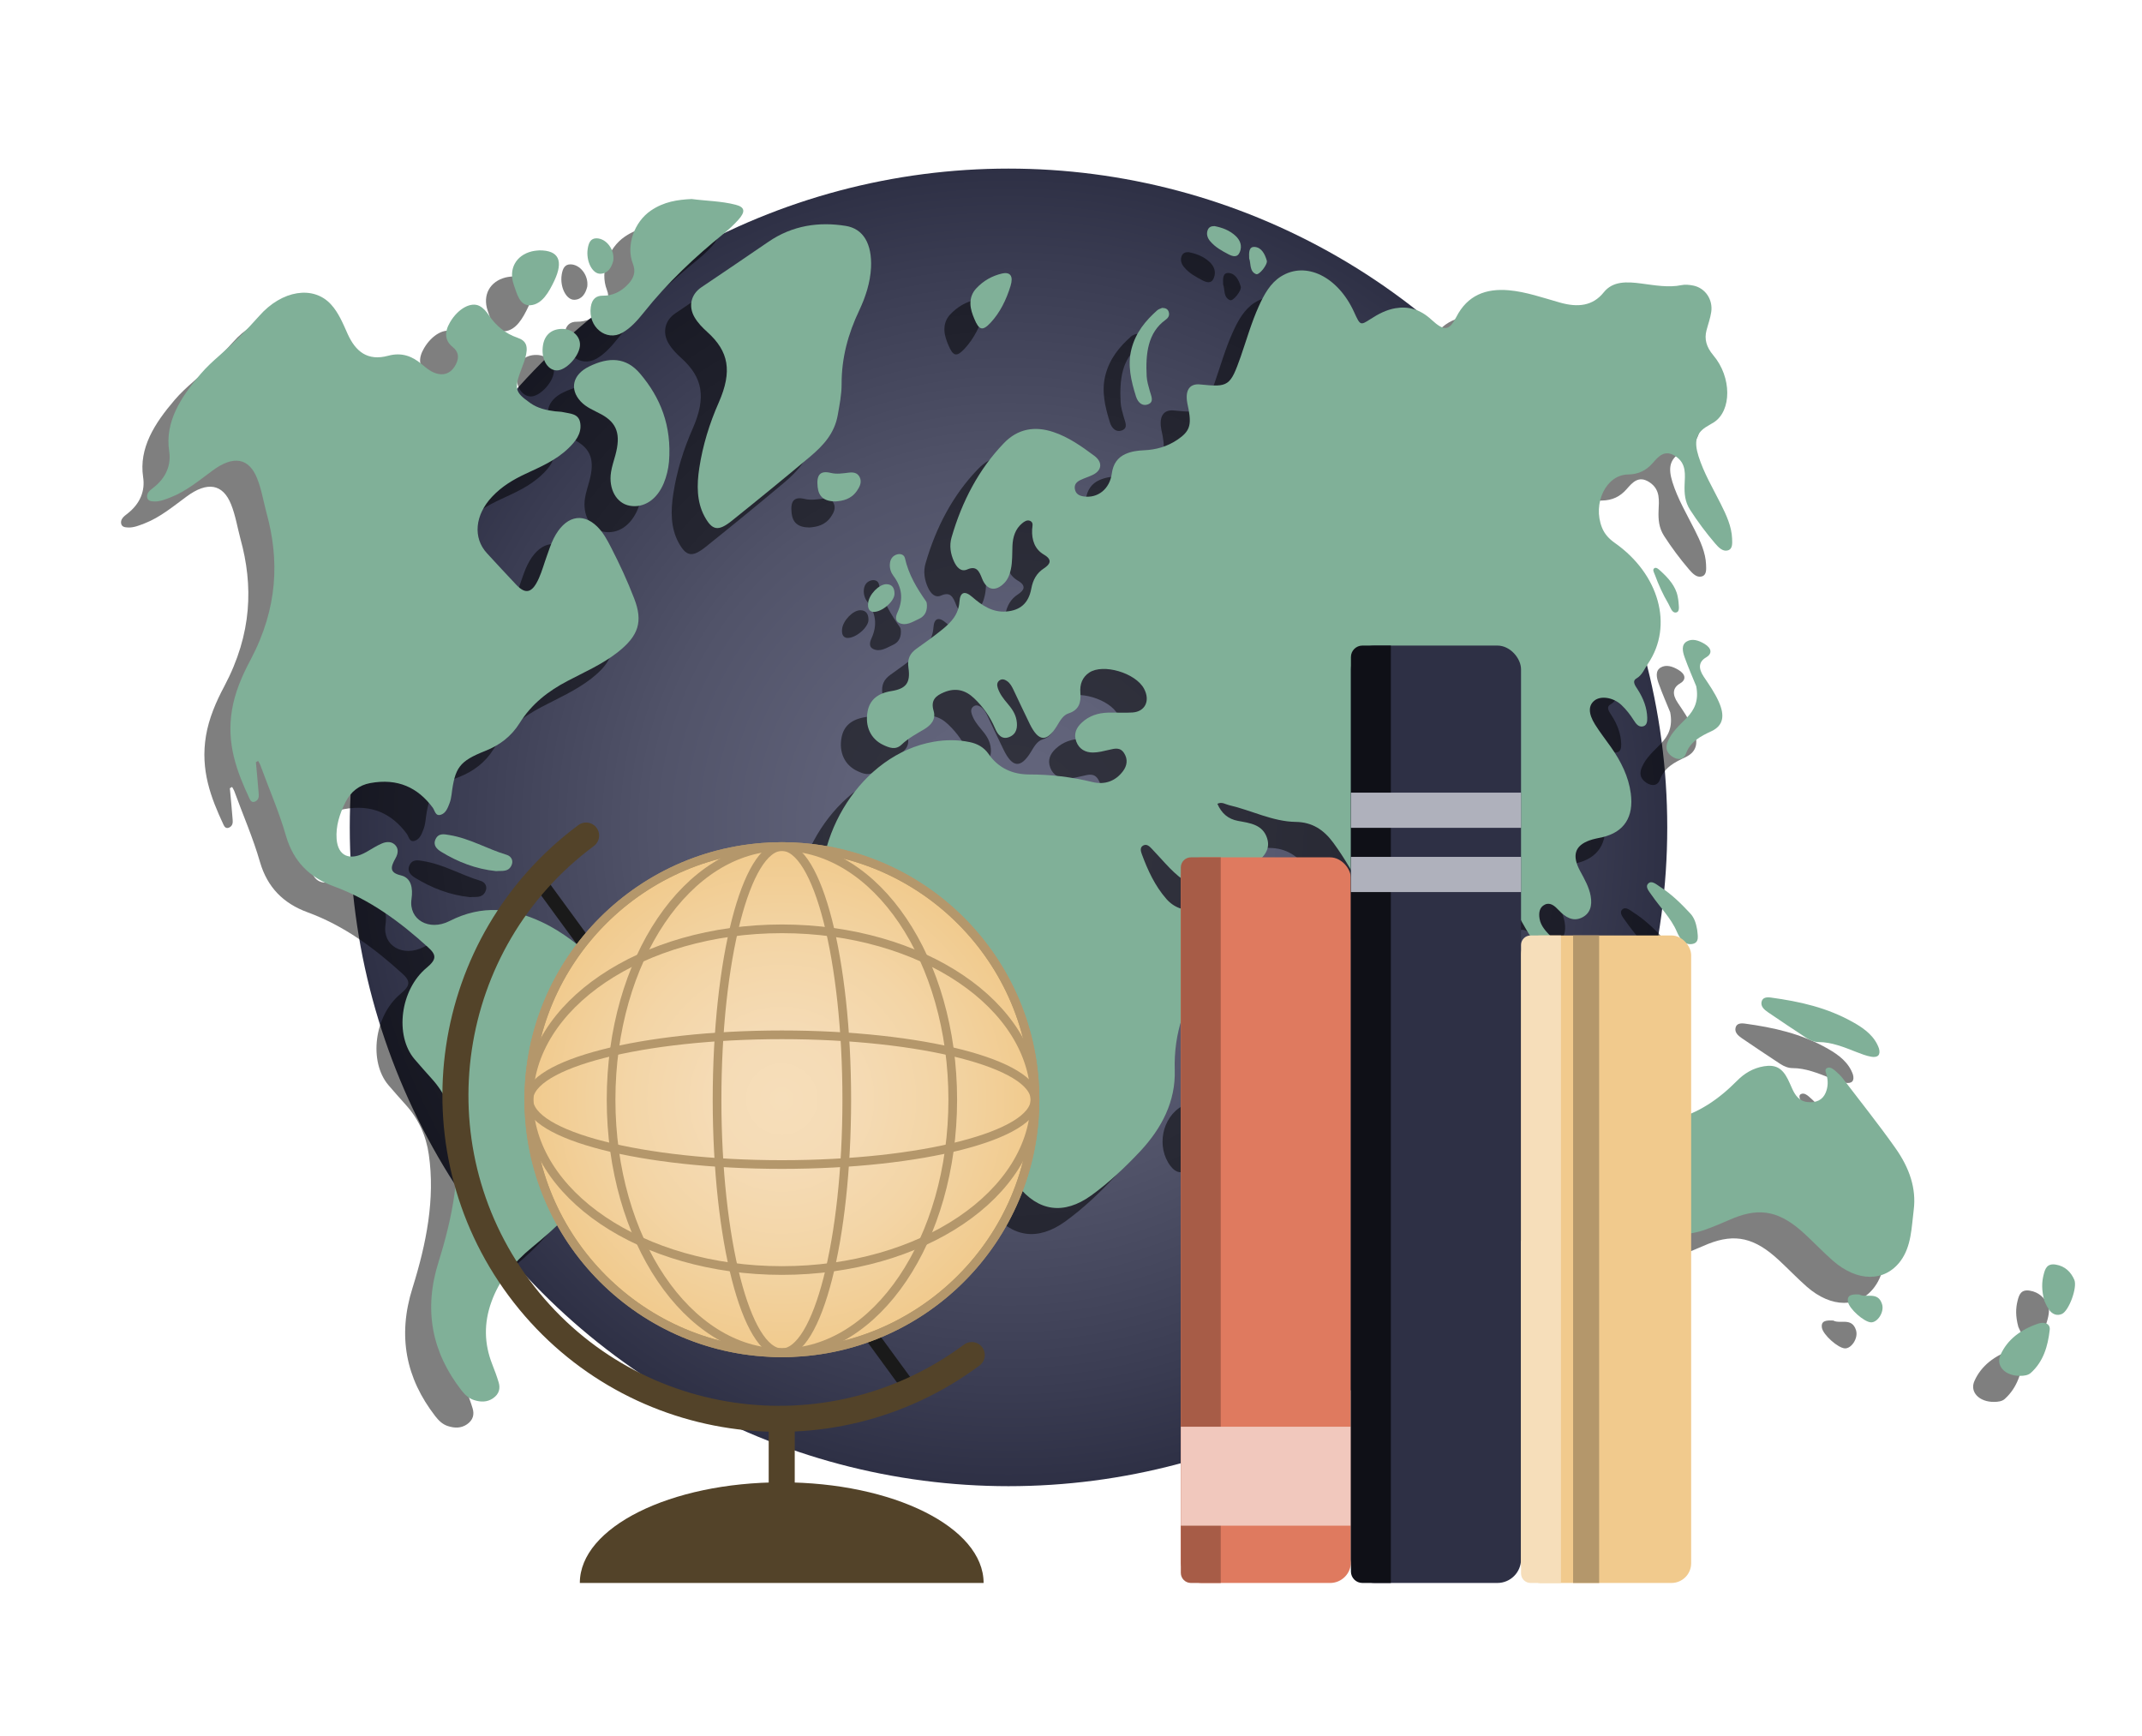 <?xml version="1.0" encoding="UTF-8"?>
<svg xmlns="http://www.w3.org/2000/svg" width="1234" height="1000" xmlns:xlink="http://www.w3.org/1999/xlink" viewBox="0 0 1234 1000">
  <defs>
    <style>
      .cls-1 {
        fill: #f6deba;
      }

      .cls-2 {
        fill: #f1ca8d;
      }

      .cls-3 {
        fill: #f1c8bd;
      }

      .cls-4 {
        fill: #80b098;
      }

      .cls-5 {
        fill: #b4976b;
      }

      .cls-6 {
        fill: #a75c47;
      }

      .cls-7 {
        fill: #df7a5f;
      }

      .cls-8 {
        fill: #afb1bc;
      }

      .cls-9 {
        fill: #0f1017;
      }

      .cls-10 {
        fill: #2e3045;
      }

      .cls-11 {
        fill: #534329;
      }

      .cls-12 {
        stroke: #b4976b;
        stroke-width: 5px;
      }

      .cls-12, .cls-13, .cls-14 {
        fill: none;
        stroke-miterlimit: 10;
      }

      .cls-13 {
        stroke: #534329;
        stroke-width: 15px;
      }

      .cls-13, .cls-14 {
        stroke-linecap: round;
      }

      .cls-15 {
        filter: url(#drop-shadow-2);
      }

      .cls-16 {
        filter: url(#drop-shadow-1);
      }

      .cls-14 {
        stroke: #1a1a1a;
        stroke-width: 8px;
      }

      .cls-17 {
        fill: url(#radial-gradient-2);
      }

      .cls-18 {
        fill: url(#radial-gradient);
      }

      .cls-19 {
        isolation: isolate;
      }

      .cls-20 {
        mix-blend-mode: multiply;
        opacity: .5;
      }
    </style>
    <radialGradient id="radial-gradient" cx="581" cy="476.623" fx="581" fy="476.623" r="379.5" gradientUnits="userSpaceOnUse">
      <stop offset="0" stop-color="#64667d"/>
      <stop offset=".25" stop-color="#5f6178"/>
      <stop offset=".542" stop-color="#515369"/>
      <stop offset=".855" stop-color="#3a3c52"/>
      <stop offset="1" stop-color="#2e3045"/>
    </radialGradient>
    <filter id="drop-shadow-1" filterUnits="userSpaceOnUse">
      <feOffset dx="-15" dy="15"/>
      <feGaussianBlur result="blur" stdDeviation="0"/>
      <feFlood flood-color="#000" flood-opacity=".5"/>
      <feComposite in2="blur" operator="in"/>
      <feComposite in="SourceGraphic"/>
    </filter>
    <filter id="drop-shadow-2" filterUnits="userSpaceOnUse">
      <feOffset dx="-15" dy="15"/>
      <feGaussianBlur result="blur-2" stdDeviation="0"/>
      <feFlood flood-color="#000" flood-opacity=".5"/>
      <feComposite in2="blur-2" operator="in"/>
      <feComposite in="SourceGraphic"/>
    </filter>
    <radialGradient id="radial-gradient-2" cx="465.37" cy="618.152" fx="465.37" fy="618.152" r="145.817" gradientUnits="userSpaceOnUse">
      <stop offset="0" stop-color="#f6deba"/>
      <stop offset=".283" stop-color="#f5dbb5"/>
      <stop offset=".614" stop-color="#f3d5a6"/>
      <stop offset=".969" stop-color="#f1cb8f"/>
      <stop offset="1" stop-color="#f1ca8d"/>
    </radialGradient>
  </defs>
  <g class="cls-19">
    <g id="Layer_1" data-name="Layer 1">
      <g>
        <circle class="cls-18" cx="581" cy="476.623" r="379.5"/>
        <g>
          <g class="cls-20">
            <path d="M960.441,179.496c-2.282-.454-4.668-.682-6.722-.251-7.409,1.552-15.348,.098-23.255-.939-8.138-1.069-16.308-1.526-21.576,5.125-6.335,7.91-14.992,8.741-25.121,5.888-9.894-2.794-19.788-6.273-29.597-7.117-13.052-1.124-23.742,2.757-30.218,15.442-4.119,7.94-6.889,8.316-14.268,1.546-6.641-6.133-13.467-7.857-20.706-6.647-5.286,.882-9.902,3.32-14.367,6.208-5.947,3.829-5.963,3.799-9.48-3.885-9.249-20.458-27.785-29.657-42.183-20.609-6.011,3.747-9.696,10.277-12.828,17.293-4.172,9.239-7.016,19.303-10.408,29.064-5.951,16.802-6.989,17.542-23.308,15.847-5.516-.574-8.292,2.641-7.654,9.01,.185,1.844,.681,3.671,1.019,5.509,1.689,9.154,.452,12.603-6.353,17.253-5.869,3.99-12.416,5.861-19.396,6.147-3.648,.149-7.204,.638-10.58,2.128-4.545,2.003-7.179,5.71-7.926,11.279-1.209,8.931-8.129,14.455-16.383,13.156-2.308-.364-4.431-1.373-4.915-4.284-.452-2.724,1.248-4.177,3.136-5.098,2.321-1.134,4.803-1.864,7.129-2.976,5.38-2.576,5.904-7.354,.911-11.057-7.382-5.502-14.869-10.732-23.379-13.604-10.749-3.641-20.71-2.073-28.861,6.552-14.204,14.832-23.937,33.234-29.961,54.12-1.381,4.723-.573,9.473,1.392,13.809,1.503,3.3,3.981,6.217,7.579,4.652,5.393-2.351,6.905,.844,8.641,5.302,2.621,6.69,7.726,7.571,12.651,2.624,2.177-2.196,3.254-4.968,3.911-8.052,.949-4.471,.714-9.023,.91-13.547,.222-5.169,1.696-9.709,5.556-12.915,1.341-1.117,2.929-2.171,4.625-1.418,2.139,.949,1.234,3.154,1.151,4.896-.301,6.312,1.613,11.506,6.821,14.561,5.044,2.949,3.563,5.544-.017,7.891-4.16,2.718-6.31,6.483-7.288,11.728-1.587,8.448-6.426,12.481-14.427,13.129-7.834,.634-13.886-3.418-19.63-8.41-4.236-3.7-6.943-2.847-7.322,2.704-.516,7.524-4.858,11.964-9.844,16.022-4.797,3.888-9.809,7.507-14.858,11.071-3.857,2.714-5.412,5.989-4.685,11.018,1.275,8.742-1.399,12.075-9.804,13.423-8.008,1.282-12.484,5.108-13.73,11.736-1.612,8.524,1.755,15.864,8.968,19.275,3.47,1.637,7.173,3.134,10.592-.142,3.916-3.766,8.547-6.171,13.056-8.868,3.855-2.312,6.898-5.628,5.409-10.622-1.833-6.188,1.315-8.738,6.034-10.685,6.549-2.709,12.192-1.418,17.333,3.482,5.171,4.904,9.172,10.608,12.046,17.315,1.52,3.529,3.854,6.746,8.249,4.957,4.238-1.728,4.857-5.632,4.085-9.823-.693-3.779-2.862-6.739-5.249-9.544-2.227-2.624-4.347-5.347-5.486-8.715-.552-1.638-.619-3.343,.903-4.475,1.465-1.091,2.991-.616,4.377,.336,1.882,1.291,2.896,3.311,3.861,5.355,3.069,6.473,6.116,12.968,9.267,19.419,5.036,10.224,9.769,10.576,15.594,1.144,1.815-2.958,3.496-6.257,6.813-7.32,5.828-1.871,7.204-6.079,6.731-11.855-.396-4.852,1.085-8.916,5.085-11.599,7.977-5.372,26.738,.152,31.585,9.27,3.66,6.832,.731,13.185-6.594,13.7-4.691,.329-9.449-.046-14.164,.092-5.643,.165-10.792,1.742-15.095,5.751-3.23,2.997-4.818,6.527-3.155,10.96,1.66,4.408,5.346,6.28,9.574,6.262,3.137-.013,6.272-.856,9.349-1.56,3.172-.726,6.329-1.674,8.618,1.936,2.331,3.664,1.638,7.293-.657,10.365-4.382,5.838-10.582,7.966-17.585,6.265-12.061-2.935-24.128-4.363-36.446-4.368-9.426-.004-17.646-3.529-23.368-11.772-2.686-3.894-6.485-5.959-10.924-6.875-6.881-1.422-13.812-1.41-20.736-.2-41.985,7.305-70.15,55.095-64.132,94.518,2.403,15.187,12.324,23.695,27.897,26.013,9.83,1.461,19.764,.89,29.66,1.189,18.369,.554,29.036,7.858,35.234,24.772,4.042,10.881,4.206,22.295,2.584,33.626-3.949,27.108-.512,52.645,17.168,75.523,11.794,15.002,26.578,17.049,42.31,5.758,10.506-7.608,19.722-16.396,28.359-25.584,12.31-13.237,20.327-28.61,19.8-46.667-.625-21.153,5.636-39.425,17.862-56.041,6.657-9.169,12.541-18.888,15.573-30.011,1.814-6.726,.129-8.825-7.074-8.358-4.743,.307-9.4,1.313-14.104,1.987-6.69,.957-12.634-1.102-17.109-6.2-6.615-7.581-10.738-16.575-14.139-25.833-.627-1.716-1.195-3.884,.887-4.955,1.991-1.026,3.564,.529,4.848,1.874,3.489,3.643,6.793,7.476,10.318,11.106,13.86,14.156,25.124,15.655,40.835,5.38,2.652-1.746,5.153-3.815,7.309-6.118,4.246-4.553,10.424-8.62,8.041-16.28-2.5-8.082-10.059-8.856-16.762-10.096-5.784-1.071-9.547-4.383-11.922-9.862,2.607-1.309,4.653,.311,6.762,.797,12.808,2.947,25.159,9.465,38.362,9.638,9.509,.125,16.186,4.529,21.704,12.078,6.536,8.879,11.869,18.461,17.177,28.062,4.203,7.549,8.884,14.807,14.586,21.497,3.756,4.386,7.171,4.22,10.612,.722,3.87-3.95,5.149-9.229,6.613-14.396,2.101-7.479,3.785-15.133,7.9-21.659,9.981-16.044,23.311-15.075,35.313,2.524,7.278,10.553,12.379,22.102,18.84,33.066,3.948,6.657,8.418,12.984,14.473,18.221,1.873,1.615,4.026,3.504,6.306,1.814,1.931-1.433,1.85-3.802,.877-6.141-1.535-3.695-4.307-6.654-7.157-9.556-2.998-3.059-6.032-6.188-6.752-10.361-.596-3.46-.119-6.758,3.112-8.265,3.101-1.449,5.713,.914,7.872,3.219,3.9,4.152,8.161,6.657,13.114,4.422,5.067-2.291,6.313-6.967,5.333-12.537-.886-5.04-3.507-9.681-6.037-14.326-4.86-8.96-3.157-14.66,5.357-17.73,2.358-.852,4.933-1.279,7.426-1.851,12.546-2.883,18.168-11.657,16.358-25.266-1.284-9.61-5.572-18.345-11.442-26.65-3.06-4.35-6.367-8.559-9.165-13.036-3.955-6.353-3.867-10.997-.259-13.795,3.748-2.916,10.906-1.732,15.531,2.647,2.759,2.604,5.053,5.597,7.084,8.806,1.205,1.9,2.661,3.881,4.992,3.514,2.517-.396,2.804-2.713,2.744-5.005-.151-5.68-2.166-11.062-5.492-16.259-1.377-2.158-3.492-4.807-.697-6.414,3.339-1.923,4.606-5.567,6.65-8.543,14.798-21.912,6.297-51.626-19.139-69.498-3.27-2.32-5.869-5.012-7.398-8.834-5.521-13.874,2.294-30.408,14.948-30.586,6.074-.085,10.498-2.329,14.168-6.479,3.354-3.814,6.952-8.228,13.27-4.042,6.482,4.277,5.391,10.772,5.205,16.451-.168,4.901,.109,9.692,3.204,14.491,4.351,6.72,9.128,13.158,14.35,19.25,2.032,2.363,4.411,4.859,7.301,4.059,2.899-.803,2.611-4.007,2.513-6.805-.249-6.905-3.288-13.551-6.58-20.067-4.562-9.069-9.794-17.896-12.788-27.461-2.569-8.229-1.453-12.896,4.083-16.601,1.528-1.026,3.196-1.838,4.744-2.83,10.415-6.705,10.337-26.075-.231-38.564-4.141-4.929-5.263-9.444-3.993-14.363,.91-3.56,2.192-6.928,2.743-10.652,1.058-7.264-3.509-13.867-10.391-15.235Z"/>
            <path d="M378.2,599.9c-18.858-6.915-33.947-18.39-48.413-30.671-10.208-8.762-20.449-17.421-32.892-23.187-16.564-7.73-33.863-10.216-52.993-.437-11.644,5.91-23.552-.748-21.836-12.667,.916-6.347-.127-12.265-6.125-13.679-6.806-1.607-5.906-4.815-3.036-9.945,1.454-2.605,1.787-5.319-.129-7.419-2.042-2.244-4.968-2.213-7.882-.963-2.986,1.28-5.818,3.145-8.704,4.797-9.61,5.484-16.526,2.504-17.266-7.435-.522-7.232,1.627-14.351,5.158-21.308,3.012-5.959,7.86-9.711,14.134-10.873,15.988-2.967,27.523,2.625,36.078,14.12,1.273,1.697,1.487,5.102,4.686,4.102,2.869-.898,3.988-3.964,4.987-6.579,.605-1.586,.962-3.275,1.162-4.906,1.923-15.71,4.491-19.355,19.47-25.301,8.238-3.285,14.875-8.245,19.741-15.98,6.948-11.128,16.577-18.516,27.633-24.304,9.741-5.126,19.783-9.465,28.704-16.391,12.234-9.574,14.888-17.735,9.662-31.152-3.893-10.159-8.436-19.891-13.309-29.363-2.242-4.398-4.585-8.708-8.026-12.063-8.665-8.509-18.697-5.786-25.069,6.954-1.623,3.225-2.689,6.722-3.923,10.12-1.53,4.203-2.7,8.533-4.507,12.63-3.776,8.526-7.521,9.627-12.945,3.998-5.779-6.04-11.376-12.231-17.029-18.312-8.17-8.873-6.961-22.055,2.994-32.568,5.66-6.023,12.298-9.916,19.21-13.154,8.601-4.044,17.386-7.641,24.748-14.752,3.941-3.828,7.627-8.298,6.851-14.215-.761-5.886-5.778-5.61-9.772-6.554-1.52-.359-3.165-.312-4.74-.504-5.106-.621-10.004-1.755-14.199-4.693-9.294-6.548-9.654-8.255-4.534-21.528,.535-1.394,1.06-2.803,1.459-4.227,1.926-6.884,.861-10.148-4.463-11.96-6.895-2.354-12.278-6.793-16.495-13.001-1.477-2.188-3.135-4.154-5.395-5.304-4.918-2.509-12.335,1.605-16.864,9.304-3.473,5.872-3.089,10.699,1.528,14.425,2.892,2.325,3.992,5.414,1.883,9.734-2.308,4.711-5.945,6.483-9.969,5.77-3.99-.707-6.981-3.287-9.952-5.773-5.348-4.496-11.409-6.86-19.173-4.76-11.956,3.225-18.798-2.487-23.328-12.49-2.732-6.119-5.297-12.384-9.641-17.087-10.092-11.053-28.239-8.288-41.405,6.724-7.189,8.117-14.759,15.644-22.79,22.685-3.76,3.281-7.549,6.746-10.851,10.622-11.694,13.631-20.661,27.788-18.17,44.48,1.183,7.625-1.435,15.274-9.402,21.306-1.762,1.329-3.658,2.97-3.282,5.308,.348,2.151,2.27,2.317,4.127,2.392,3.185,.128,6.393-1.191,9.691-2.486,8.617-3.391,16.085-9.565,23.806-15.267,12.168-9.046,21.031-7.269,25.702,4.375,2.529,6.206,3.634,13.203,5.409,19.849,7.413,26.818,6.788,54.684-9.244,84.921-4.913,9.156-8.937,18.707-10.597,28.58-3.319,19.862,2.877,35.804,10.163,51.391,.566,1.195,1.522,2.305,3.271,1.447,2.035-1,2.055-2.89,1.937-4.423-.462-6.092-1.072-12.137-1.611-18.2,.426-.241,.853-.481,1.279-.722,.418,.766,.941,1.476,1.239,2.307,4.943,13.64,10.817,26.907,14.872,41.059,4.245,14.459,13.381,23.68,27.279,28.801,21.106,7.725,38.419,20.561,54.588,35.259,4.748,4.271,4.961,6.872-.782,11.635-15.456,12.722-18.543,39.136-7.181,52.636,3.295,3.877,6.703,7.675,10.112,11.484,7.294,8.097,11.693,17.733,13.22,28.664,3.671,25.408-1.38,51.08-9.381,76.691-8.807,27.831-3.754,52.183,13.071,73.904,1.91,2.435,4.053,4.719,7.419,5.774,3.611,1.131,7.375,1.359,10.906-1.076,3.608-2.493,4.21-5.79,3.231-9.091-1.083-3.67-2.456-7.256-3.848-10.821-4.418-11.416-4.822-23.169-.353-35.573,4.421-12.358,12.529-22.517,23.365-31.4,14.036-11.603,27.479-23.48,34.939-39.611,3.672-8.007,10.599-14.635,18.246-19.294,21.514-13.209,33.484-32.012,42.173-53.125,4.952-12.183,3.603-17.192-8.629-21.653Z"/>
            <path d="M467.629,254.077c1.031-5.92,2.244-11.84,2.219-17.837-.053-15.033,3.748-28.968,10.103-42.319,3.654-7.763,6.391-15.949,6.851-24.83,.588-13.54-4.352-22.344-14.604-23.97-15.187-2.415-30.545-.472-44.72,9.307-12.654,8.638-25.418,17.349-38.323,26.005-6.143,4.091-7.677,11.027-4.05,17.289,1.967,3.374,4.593,6.015,7.35,8.517,12.426,11.179,14.506,22.595,6.658,40.55-5.4,12.187-9.251,24.746-11.245,37.769-1.503,9.773-1.514,19.434,2.938,27.791,4.473,8.307,7.945,8.885,15.751,2.682,15.352-12.316,30.493-24.661,45.345-37.152,7.298-6.199,13.856-13.125,15.727-23.803Z"/>
            <path d="M1046.589,636.182c-1.235-1.631-2.867-3.09-4.46-4.478-1.24-1.082-2.773-2.113-4.326-1.572-1.769,.616-1.046,2.296-.626,3.699,1.153,3.85,.932,7.427-.42,10.653-1.716,4.075-5.34,5.953-10.531,5.347-4.896-.572-7.102-4.039-8.824-7.845-.819-1.812-1.577-3.642-2.491-5.427-3.224-6.306-7.033-8.414-13.661-7.331-6.423,1.049-11.457,4.208-15.553,8.364-10.357,10.424-22.149,18.955-38.111,22.727-10.419,2.454-13.909,10.286-12.81,20.225,1.064,9.671,3.04,19.387,3.316,27.328,2.505,15.903,9.229,20.278,24.064,17.015,3.383-.745,6.565-1.987,9.707-3.205,4.126-1.601,8.069-3.482,12.169-5.106,15.554-6.185,26.886-3.588,40.822,9.391,5.426,5.02,10.494,10.369,16.079,15.276,14.191,12.39,29.854,12.278,38.906,.237,6.368-8.573,6.354-19.348,7.671-29.679,1.499-12.122-2.37-23.921-10.673-35.598-9.617-13.631-20.141-26.739-30.247-40.021Z"/>
            <path d="M347.037,178.503c-4.346,4.737-9.345,6.905-14.776,6.831-3.671-.05-6.223,1.795-6.909,6.5-1.68,11.517,8.878,20.093,18.208,14.828,4.779-2.708,8.617-7.029,12.209-11.499,13.979-17.59,29.638-32.158,45.946-45.405,2.943-2.412,5.815-5.039,8.454-7.922,4.452-4.884,4.043-7.508-1.41-8.904-8.305-2.13-16.995-2.182-25.303-3.28-8.105,.39-15.96,1.49-23.558,6.703-9.515,6.486-14.363,20.119-10.312,30.518,1.816,4.605,.615,8.167-2.548,11.63Z"/>
            <path d="M337.013,286.963c-1.531,9.758,3.139,17.984,10.728,19.358,8.204,1.483,15.751-3.505,19.694-13.07,1.614-3.937,2.557-7.997,2.966-12.207,1.669-20.867-5.018-37.093-16.553-50.695-8.056-9.647-18.072-9.835-29.467-4.227-9.437,4.617-11.422,12.97-4.893,20.089,3.321,3.595,7.765,5.198,11.875,7.436,9.118,4.943,11.405,11.602,8.149,23.563-.887,3.243-1.987,6.489-2.499,9.753Z"/>
            <path d="M999.827,592.144c-.544,2.571,1.43,4.408,3.602,5.895,7.338,5.009,14.744,9.963,22.211,14.862,2.196,1.437,4.649,2.398,7.093,2.394,7.39-.013,14.505,2.894,21.682,5.71,2.807,1.099,5.703,2.221,8.543,2.723,3.875,.684,5.558-1.03,4.504-4.76-2.394-6.875-8.046-11.196-14.299-14.763-15.504-8.89-31.671-12.317-47.905-14.547-2.462-.339-4.884-.118-5.433,2.486Z"/>
            <path d="M945.865,442c-1.303,3.03-1.32,6.24,2.422,8.793,3.669,2.498,6.809,1.61,7.958-1.562,2.574-7.161,8.49-10.103,14.74-13.038,6.76-3.186,7.865-8.812,4.154-17.04-2.266-5.043-5.452-9.651-8.581-14.285q-5.029-7.483,1.355-11.191c3.6-2.098,3.263-5.25-.981-7.794-3.464-2.08-7.091-3.153-10.157-1.383-3.235,1.863-2.508,5.666-1.261,9.153,2.11,5.886,4.663,11.694,6.682,16.656,1.621,8.389-1.116,13.636-5.397,18.123-4.006,4.177-8.528,7.934-10.935,13.568Z"/>
            <path d="M930.127,599.736c7.416,.063,12.095-8.465,10.342-18.849-1.537-9.101-7.047-14.935-14.155-14.991-9.095-.072-18.416,8.899-17.272,16.623,1.138,7.685,12.723,17.147,21.085,17.217Z"/>
            <path d="M290.584,190.842c6.703-.507,10.683-7.593,13.802-14.214,5.307-11.351,2.569-17.466-8.66-17.404-.592,.075-2.479,.123-4.363,.586-9.076,2.225-13.544,10.122-10.375,19.244,1.847,5.248,3.445,12.253,9.595,11.788Z"/>
            <path d="M692.021,635.523c-4.191-2.505-7.566-.26-10.848,1.562-11.754,6.503-15.199,23.664-6.796,34.676,2.877,3.747,6.5,4.878,10.027,1.38,7.713-7.691,12.582-16.683,12.573-27.104-.404-4.466-1.077-8.202-4.956-10.514Z"/>
            <path d="M646.32,247.953c3.754-1.434,1.867-4.795,1.065-7.744-.753-2.777-1.646-5.629-1.792-8.451-.671-13.038,.636-25.137,10.878-32.513,1.277-.925,2.518-2.285,1.85-4.5-.562-1.864-1.95-2.31-3.816-2.384-.765,.371-2.011,.652-2.912,1.46-6.55,5.858-12.339,12.658-14.788,22.363-2.349,9.189-.163,18.364,2.659,27.271,1.09,3.42,3.627,5.73,6.855,4.499Z"/>
            <path d="M555.717,200.859c5.386-5.8,8.974-13.08,11.449-21.113,1.745-5.715-.086-8.344-5.136-7.125-5.444,1.312-10.436,4.003-14.662,8.569-2.19,2.357-3.341,5.235-3.302,8.76,.048,3.188,1.111,5.997,2.257,8.77,2.723,6.552,4.738,7.12,9.393,2.139Z"/>
            <path d="M243.75,496.014c-2.599-.419-6.028-1.304-7.78,2.316-1.728,3.561,.733,5.833,3.166,7.331,9.548,5.858,20.043,9.967,31.641,11.155,3.346-.312,6.869,.659,8.776-3.064,1.561-3.055-.156-5.57-2.646-6.316-11.302-3.394-21.273-9.509-33.156-11.422Z"/>
            <path d="M1159.343,777.428c-10.162,3.392-17.932,9.235-21.864,18.07-2.895,6.438,2.818,12.163,11.262,12.066,2.415,.02,4.691-.349,6.199-1.697,7.275-6.534,9.84-15.414,10.897-24.806,.42-3.806-3.435-4.656-6.495-3.633Z"/>
            <path d="M871.886,571.675c-1.633-1.202-3.807-.983-5.121,.581-1.413,1.679-1.123,3.798-.161,5.785,2.772,5.711,6.558,10.917,11.142,15.593,4.123,4.191,8.578,8.105,14.431,9.704,5.271,1.438,8.089-.774,7.182-6.239-.404-.915-.848-2.63-1.837-4.05-6.559-9.446-16.678-14.799-25.637-21.375Z"/>
            <path d="M502.03,367.81c-.967,2.09-1.527,4.762,.869,5.973,4.071,2.056,7.786-.572,11.452-2.246,2.863-1.31,4.697-3.595,4.659-7.718-.085-.458,.012-1.692-.499-2.414-5.322-7.555-10.053-15.362-12.177-24.864-.505-2.276-3.007-2.869-5.237-1.927-2.156,.91-3.271,2.794-3.45,5.269-.188,2.595,.634,4.956,2.032,6.82,4.831,6.407,5.952,13.279,2.351,21.107Z"/>
            <path d="M297.879,213.5c-1.426,7.78,2.177,14.677,7.775,14.877,5.088,.182,12.6-7.562,13.41-13.824,.693-5.357-3.899-10.01-9.957-10.088-6.081-.079-10.159,3.203-11.227,9.036Z"/>
            <path d="M959.56,558.835c4.896-.565,3.37-5.218,3.179-8.219-.665-3.737-1.565-6.841-4.002-9.451-5.274-5.666-10.778-11.095-17.308-15.27-2.163-1.386-4.854-3.932-6.867-1.95-2.01,1.975,.546,4.628,1.986,6.737,4.78,6.977,11.081,13.109,14.438,20.936,1.58,3.672,4.002,7.746,8.574,7.218Z"/>
            <path d="M478.621,297.824c1.636-2.362,3.079-5.089,1.616-8.001-1.299-2.596-3.775-2.85-6.23-2.56-3.469,.409-6.909,1.006-10.352,.17-6.109-1.485-8.388,.996-7.616,8.101,.613,5.577,3.666,8.234,10.152,8.33,4.326-.297,9.079-1.224,12.429-6.041Z"/>
            <path d="M1179.988,752.195c-1.914-4.398-5.28-7.842-10.671-8.716-5.079-.824-6.144,2.473-6.968,5.727-1.101,4.322-1.295,8.846,.408,15.146,.395,.774,1.239,3.068,2.698,5.122,1.89,2.656,4.558,3.685,7.391,2.447,4.043-1.769,9.063-15.315,7.141-19.726Z"/>
            <path d="M331.023,172.695c4.178-.226,6.293-3.494,7.287-7.519,.905-6.485-4.094-12.823-9.616-12.892-3.409-.043-4.569,2.537-5.109,6-1.112,7.132,2.696,14.668,7.438,14.412Z"/>
            <path d="M692.565,161.408c2.526,1.329,5.268,2.2,6.689-1.198,1.458-3.504,.268-6.828-2.436-9.321-3.623-3.352-7.766-4.769-12.103-5.641-1.677,.002-3.315,.328-4.04,2.468-.798,2.349,.035,4.502,1.494,6.23,2.979,3.516,6.696,5.512,10.395,7.462Z"/>
            <path d="M1056.164,760.712c-4.216-.25-7.215,.137-6.562,4.156,.652,4.013,9.188,11.649,13.216,11.875,3.717,.209,7.891-5.839,6.416-10.509-2.379-7.546-9.232-3.372-13.071-5.522Z"/>
            <path d="M948.18,615.618c-.114-2.949-3.016-3.667-5.401-4.186-6.754-1.471-13.508-2.855-20.255-4.11-2.299-.428-5.36-1.23-5.706,1.77-.316,2.718,2.377,4.046,4.754,4.894,7.097,2.528,14.339,3.499,21.276,4.674,2.735-.072,5.442-.198,5.333-3.041Z"/>
            <path d="M488.127,367.487c4.987,.187,12.172-6.103,12.199-10.405,.021-3.285-1.292-5.509-4.633-5.553-4.276-.057-10.11,5.971-10.576,10.917-.269,2.849,.522,4.85,3.01,5.042Z"/>
            <path d="M950.48,367.834c2.504-.343,1.581-3.771,1.504-6.135-.027-.801-.249-1.642-.49-3.135-1.124-5.855-5.335-10.597-10.146-14.932-.942-.851-2.187-1.963-3.2-1.364-1.41,.834-.254,2.534,.226,3.851,2.082,5.695,4.606,11.271,7.756,16.606,1.161,1.961,1.982,5.432,4.35,5.108Z"/>
            <path d="M708.646,172.922c1.81,.713,6.781-5.658,6.157-7.791-1.141-3.911-3.083-7.492-6.806-7.865-3.562-.357-3.508,3.086-3.351,6.611,1.116,2.939,.063,7.492,4.001,9.046Z"/>
          </g>
          <g>
            <path class="cls-4" d="M975.441,164.496c-2.282-.454-4.668-.682-6.722-.251-7.409,1.552-15.348,.098-23.255-.939-8.138-1.069-16.308-1.526-21.576,5.125-6.335,7.91-14.992,8.741-25.121,5.888-9.894-2.794-19.788-6.273-29.597-7.117-13.052-1.124-23.742,2.757-30.218,15.442-4.119,7.94-6.889,8.316-14.268,1.546-6.641-6.133-13.467-7.857-20.706-6.647-5.286,.882-9.902,3.32-14.367,6.208-5.947,3.829-5.963,3.799-9.48-3.885-9.249-20.458-27.785-29.657-42.183-20.609-6.011,3.747-9.696,10.277-12.828,17.293-4.172,9.239-7.016,19.303-10.408,29.064-5.951,16.802-6.989,17.542-23.308,15.847-5.516-.574-8.292,2.641-7.654,9.01,.185,1.844,.681,3.671,1.019,5.509,1.689,9.154,.452,12.603-6.353,17.253-5.869,3.99-12.416,5.861-19.396,6.147-3.648,.149-7.204,.638-10.58,2.128-4.545,2.003-7.179,5.71-7.926,11.279-1.209,8.931-8.129,14.455-16.383,13.156-2.308-.364-4.431-1.373-4.915-4.284-.452-2.724,1.248-4.177,3.136-5.098,2.321-1.134,4.803-1.864,7.129-2.976,5.38-2.576,5.904-7.354,.911-11.057-7.382-5.502-14.869-10.732-23.379-13.604-10.749-3.641-20.71-2.073-28.861,6.552-14.204,14.832-23.937,33.234-29.961,54.12-1.381,4.723-.573,9.473,1.392,13.809,1.503,3.3,3.981,6.217,7.579,4.652,5.393-2.351,6.905,.844,8.641,5.302,2.621,6.69,7.726,7.571,12.651,2.624,2.177-2.196,3.254-4.968,3.911-8.052,.949-4.471,.714-9.023,.91-13.547,.222-5.169,1.696-9.709,5.556-12.915,1.341-1.117,2.929-2.171,4.625-1.418,2.139,.949,1.234,3.154,1.151,4.896-.301,6.312,1.613,11.506,6.821,14.561,5.044,2.949,3.563,5.544-.017,7.891-4.16,2.718-6.31,6.483-7.288,11.728-1.587,8.448-6.426,12.481-14.427,13.129-7.834,.634-13.886-3.418-19.63-8.41-4.236-3.7-6.943-2.847-7.322,2.704-.516,7.524-4.858,11.964-9.844,16.022-4.797,3.888-9.809,7.507-14.858,11.071-3.857,2.714-5.412,5.989-4.685,11.018,1.275,8.742-1.399,12.075-9.804,13.423-8.008,1.282-12.484,5.108-13.73,11.736-1.612,8.524,1.755,15.864,8.968,19.275,3.47,1.637,7.173,3.134,10.592-.142,3.916-3.766,8.547-6.171,13.056-8.868,3.855-2.312,6.898-5.628,5.409-10.622-1.833-6.188,1.315-8.738,6.034-10.685,6.549-2.709,12.192-1.418,17.333,3.482,5.171,4.904,9.172,10.608,12.046,17.315,1.52,3.529,3.854,6.746,8.249,4.957,4.238-1.728,4.857-5.632,4.085-9.823-.693-3.779-2.862-6.739-5.249-9.544-2.227-2.624-4.347-5.347-5.486-8.715-.552-1.638-.619-3.343,.903-4.475,1.465-1.091,2.991-.616,4.377,.336,1.882,1.291,2.896,3.311,3.861,5.355,3.069,6.473,6.116,12.968,9.267,19.419,5.036,10.224,9.769,10.576,15.594,1.144,1.815-2.958,3.496-6.257,6.813-7.32,5.828-1.871,7.204-6.079,6.731-11.855-.396-4.852,1.085-8.916,5.085-11.599,7.977-5.372,26.738,.152,31.585,9.27,3.66,6.832,.731,13.185-6.594,13.7-4.691,.329-9.449-.046-14.164,.092-5.643,.165-10.792,1.742-15.095,5.751-3.23,2.997-4.818,6.527-3.155,10.96,1.66,4.408,5.346,6.28,9.574,6.262,3.137-.013,6.272-.856,9.349-1.56,3.172-.726,6.329-1.674,8.618,1.936,2.331,3.664,1.638,7.293-.657,10.365-4.382,5.838-10.582,7.966-17.585,6.265-12.061-2.935-24.128-4.363-36.446-4.368-9.426-.004-17.646-3.529-23.368-11.772-2.686-3.894-6.485-5.959-10.924-6.875-6.881-1.422-13.812-1.41-20.736-.2-41.985,7.305-70.15,55.095-64.132,94.518,2.403,15.187,12.324,23.695,27.897,26.013,9.83,1.461,19.764,.89,29.66,1.189,18.369,.554,29.036,7.858,35.234,24.772,4.042,10.881,4.206,22.295,2.584,33.626-3.949,27.108-.512,52.645,17.168,75.523,11.794,15.002,26.578,17.049,42.31,5.758,10.506-7.608,19.722-16.396,28.359-25.584,12.31-13.237,20.327-28.61,19.8-46.667-.625-21.153,5.636-39.425,17.862-56.041,6.657-9.169,12.541-18.888,15.573-30.011,1.814-6.726,.129-8.825-7.074-8.358-4.743,.307-9.4,1.313-14.104,1.987-6.69,.957-12.634-1.102-17.109-6.2-6.615-7.581-10.738-16.575-14.139-25.833-.627-1.716-1.195-3.884,.887-4.955,1.991-1.026,3.564,.529,4.848,1.874,3.489,3.643,6.793,7.476,10.318,11.106,13.86,14.156,25.124,15.655,40.835,5.38,2.652-1.746,5.153-3.815,7.309-6.118,4.246-4.553,10.424-8.62,8.041-16.28-2.5-8.082-10.059-8.856-16.762-10.096-5.784-1.071-9.547-4.383-11.922-9.862,2.607-1.309,4.653,.311,6.762,.797,12.808,2.947,25.159,9.465,38.362,9.638,9.509,.125,16.186,4.529,21.704,12.078,6.536,8.879,11.869,18.461,17.177,28.062,4.203,7.549,8.884,14.807,14.586,21.497,3.756,4.386,7.171,4.22,10.612,.722,3.87-3.95,5.149-9.229,6.613-14.396,2.101-7.479,3.785-15.133,7.9-21.659,9.981-16.044,23.311-15.075,35.313,2.524,7.278,10.553,12.379,22.102,18.84,33.066,3.948,6.657,8.418,12.984,14.473,18.221,1.873,1.615,4.026,3.504,6.306,1.814,1.931-1.433,1.85-3.802,.877-6.141-1.535-3.695-4.307-6.654-7.157-9.556-2.998-3.059-6.032-6.188-6.752-10.361-.596-3.46-.119-6.758,3.112-8.265,3.101-1.449,5.713,.914,7.872,3.219,3.9,4.152,8.161,6.657,13.114,4.422,5.067-2.291,6.313-6.967,5.333-12.537-.886-5.04-3.507-9.681-6.037-14.326-4.86-8.96-3.157-14.66,5.357-17.73,2.358-.852,4.933-1.279,7.426-1.851,12.546-2.883,18.168-11.657,16.358-25.266-1.284-9.61-5.572-18.345-11.442-26.65-3.06-4.35-6.367-8.559-9.165-13.036-3.955-6.353-3.867-10.997-.259-13.795,3.748-2.916,10.906-1.732,15.531,2.647,2.759,2.604,5.053,5.597,7.084,8.806,1.205,1.9,2.661,3.881,4.992,3.514,2.517-.396,2.804-2.713,2.744-5.005-.151-5.68-2.166-11.062-5.492-16.259-1.377-2.158-3.492-4.807-.697-6.414,3.339-1.923,4.606-5.567,6.65-8.543,14.798-21.912,6.297-51.626-19.139-69.498-3.27-2.32-5.869-5.012-7.398-8.834-5.521-13.874,2.294-30.408,14.948-30.586,6.074-.085,10.498-2.329,14.168-6.479,3.354-3.814,6.952-8.228,13.27-4.042,6.482,4.277,5.391,10.772,5.205,16.451-.168,4.901,.109,9.692,3.204,14.491,4.351,6.72,9.128,13.158,14.35,19.25,2.032,2.363,4.411,4.859,7.301,4.059,2.899-.803,2.611-4.007,2.513-6.805-.249-6.905-3.288-13.551-6.58-20.067-4.562-9.069-9.794-17.896-12.788-27.461-2.569-8.229-1.453-12.896,4.083-16.601,1.528-1.026,3.196-1.838,4.744-2.83,10.415-6.705,10.337-26.075-.231-38.564-4.141-4.929-5.263-9.444-3.993-14.363,.91-3.56,2.192-6.928,2.743-10.652,1.058-7.264-3.509-13.867-10.391-15.235Z"/>
            <path class="cls-4" d="M393.2,584.9c-18.858-6.915-33.947-18.39-48.413-30.671-10.208-8.762-20.449-17.421-32.892-23.187-16.564-7.73-33.863-10.216-52.993-.437-11.644,5.91-23.552-.748-21.836-12.667,.916-6.347-.127-12.265-6.125-13.679-6.806-1.607-5.906-4.815-3.036-9.945,1.454-2.605,1.787-5.319-.129-7.419-2.042-2.244-4.968-2.213-7.882-.963-2.986,1.28-5.818,3.145-8.704,4.797-9.61,5.484-16.526,2.504-17.266-7.435-.522-7.232,1.627-14.351,5.158-21.308,3.012-5.959,7.86-9.711,14.134-10.873,15.988-2.967,27.523,2.625,36.078,14.12,1.273,1.697,1.487,5.102,4.686,4.102,2.869-.898,3.988-3.964,4.987-6.579,.605-1.586,.962-3.275,1.162-4.906,1.923-15.71,4.491-19.355,19.47-25.301,8.238-3.285,14.875-8.245,19.741-15.98,6.948-11.128,16.577-18.516,27.633-24.304,9.741-5.126,19.783-9.465,28.704-16.391,12.234-9.574,14.888-17.735,9.662-31.152-3.893-10.159-8.436-19.891-13.309-29.363-2.242-4.398-4.585-8.708-8.026-12.063-8.665-8.509-18.697-5.786-25.069,6.954-1.623,3.225-2.689,6.722-3.923,10.12-1.53,4.203-2.7,8.533-4.507,12.63-3.776,8.526-7.521,9.627-12.945,3.998-5.779-6.04-11.376-12.231-17.029-18.312-8.17-8.873-6.961-22.055,2.994-32.568,5.66-6.023,12.298-9.916,19.21-13.154,8.601-4.044,17.386-7.641,24.748-14.752,3.941-3.828,7.627-8.298,6.851-14.215-.761-5.886-5.778-5.61-9.772-6.554-1.52-.359-3.165-.312-4.74-.504-5.106-.621-10.004-1.755-14.199-4.693-9.294-6.548-9.654-8.255-4.534-21.528,.535-1.394,1.06-2.803,1.459-4.227,1.926-6.884,.861-10.148-4.463-11.96-6.895-2.354-12.278-6.793-16.495-13.001-1.477-2.188-3.135-4.154-5.395-5.304-4.918-2.509-12.335,1.605-16.864,9.304-3.473,5.872-3.089,10.699,1.528,14.425,2.892,2.325,3.992,5.414,1.883,9.734-2.308,4.711-5.945,6.483-9.969,5.77-3.99-.707-6.981-3.287-9.952-5.773-5.348-4.496-11.409-6.86-19.173-4.76-11.956,3.225-18.798-2.487-23.328-12.49-2.732-6.119-5.297-12.384-9.641-17.087-10.092-11.053-28.239-8.288-41.405,6.724-7.189,8.117-14.759,15.644-22.79,22.685-3.76,3.281-7.549,6.746-10.851,10.622-11.694,13.631-20.661,27.788-18.17,44.48,1.183,7.625-1.435,15.274-9.402,21.306-1.762,1.329-3.658,2.97-3.282,5.308,.348,2.151,2.27,2.317,4.127,2.392,3.185,.128,6.393-1.191,9.691-2.486,8.617-3.391,16.085-9.565,23.806-15.267,12.168-9.046,21.031-7.269,25.702,4.375,2.529,6.206,3.634,13.203,5.409,19.849,7.413,26.818,6.788,54.684-9.244,84.921-4.913,9.156-8.937,18.707-10.597,28.58-3.319,19.862,2.877,35.804,10.163,51.391,.566,1.195,1.522,2.305,3.271,1.447,2.035-1,2.055-2.89,1.937-4.423-.462-6.092-1.072-12.137-1.611-18.2,.426-.241,.853-.481,1.279-.722,.418,.766,.941,1.476,1.239,2.307,4.943,13.64,10.817,26.907,14.872,41.059,4.245,14.459,13.381,23.68,27.279,28.801,21.106,7.725,38.419,20.561,54.588,35.259,4.748,4.271,4.961,6.872-.782,11.635-15.456,12.722-18.543,39.136-7.181,52.636,3.295,3.877,6.703,7.675,10.112,11.484,7.294,8.097,11.693,17.733,13.22,28.664,3.671,25.408-1.38,51.08-9.381,76.691-8.807,27.831-3.754,52.183,13.071,73.904,1.91,2.435,4.053,4.719,7.419,5.774,3.611,1.131,7.375,1.359,10.906-1.076,3.608-2.493,4.21-5.79,3.231-9.091-1.083-3.67-2.456-7.256-3.848-10.821-4.418-11.416-4.822-23.169-.353-35.573,4.421-12.358,12.529-22.517,23.365-31.4,14.036-11.603,27.479-23.48,34.939-39.611,3.672-8.007,10.599-14.635,18.246-19.294,21.514-13.209,33.484-32.012,42.173-53.125,4.952-12.183,3.603-17.192-8.629-21.653Z"/>
            <path class="cls-4" d="M482.629,239.077c1.031-5.92,2.244-11.84,2.219-17.837-.053-15.033,3.748-28.968,10.103-42.319,3.654-7.763,6.391-15.949,6.851-24.83,.588-13.54-4.352-22.344-14.604-23.97-15.187-2.415-30.545-.472-44.72,9.307-12.654,8.638-25.418,17.349-38.323,26.005-6.143,4.091-7.677,11.027-4.05,17.289,1.967,3.374,4.593,6.015,7.35,8.517,12.426,11.179,14.506,22.595,6.658,40.55-5.4,12.187-9.251,24.746-11.245,37.769-1.503,9.773-1.514,19.434,2.938,27.791,4.473,8.307,7.945,8.885,15.751,2.682,15.352-12.316,30.493-24.661,45.345-37.152,7.298-6.199,13.856-13.125,15.727-23.803Z"/>
            <path class="cls-4" d="M1061.589,621.182c-1.235-1.631-2.867-3.09-4.46-4.478-1.24-1.082-2.773-2.113-4.326-1.572-1.769,.616-1.046,2.296-.626,3.699,1.153,3.85,.932,7.427-.42,10.653-1.716,4.075-5.34,5.953-10.531,5.347-4.896-.572-7.102-4.039-8.824-7.845-.819-1.812-1.577-3.642-2.491-5.427-3.224-6.306-7.033-8.414-13.661-7.331-6.423,1.049-11.457,4.208-15.553,8.364-10.357,10.424-22.149,18.955-38.111,22.727-10.419,2.454-13.909,10.286-12.81,20.225,1.064,9.671,3.04,19.387,3.316,27.328,2.505,15.903,9.229,20.278,24.064,17.015,3.383-.745,6.565-1.987,9.707-3.205,4.126-1.601,8.069-3.482,12.169-5.106,15.554-6.185,26.886-3.588,40.822,9.391,5.426,5.02,10.494,10.369,16.079,15.276,14.191,12.39,29.854,12.278,38.906,.237,6.368-8.573,6.354-19.348,7.671-29.679,1.499-12.122-2.37-23.921-10.673-35.598-9.617-13.631-20.141-26.739-30.247-40.021Z"/>
            <path class="cls-4" d="M362.037,163.503c-4.346,4.737-9.345,6.905-14.776,6.831-3.671-.05-6.223,1.795-6.909,6.5-1.68,11.517,8.878,20.093,18.208,14.828,4.779-2.708,8.617-7.029,12.209-11.499,13.979-17.59,29.638-32.158,45.946-45.405,2.943-2.412,5.815-5.039,8.454-7.922,4.452-4.884,4.043-7.508-1.41-8.904-8.305-2.13-16.995-2.182-25.303-3.28-8.105,.39-15.96,1.49-23.558,6.703-9.515,6.486-14.363,20.119-10.312,30.518,1.816,4.605,.615,8.167-2.548,11.63Z"/>
            <path class="cls-4" d="M352.013,271.963c-1.531,9.758,3.139,17.984,10.728,19.358,8.204,1.483,15.751-3.505,19.694-13.07,1.614-3.937,2.557-7.997,2.966-12.207,1.669-20.867-5.018-37.093-16.553-50.695-8.056-9.647-18.072-9.835-29.467-4.227-9.437,4.617-11.422,12.97-4.893,20.089,3.321,3.595,7.765,5.198,11.875,7.436,9.118,4.943,11.405,11.602,8.149,23.563-.887,3.243-1.987,6.489-2.499,9.753Z"/>
            <path class="cls-4" d="M1014.827,577.144c-.544,2.571,1.43,4.408,3.602,5.895,7.338,5.009,14.744,9.963,22.211,14.862,2.196,1.437,4.649,2.398,7.093,2.394,7.39-.013,14.505,2.894,21.682,5.71,2.807,1.099,5.703,2.221,8.543,2.723,3.875,.684,5.558-1.03,4.504-4.76-2.394-6.875-8.046-11.196-14.299-14.763-15.504-8.89-31.671-12.317-47.905-14.547-2.462-.339-4.884-.118-5.433,2.486Z"/>
            <path class="cls-4" d="M960.865,427c-1.303,3.03-1.32,6.24,2.422,8.793,3.669,2.498,6.809,1.61,7.958-1.562,2.574-7.161,8.49-10.103,14.74-13.038,6.76-3.186,7.865-8.812,4.154-17.04-2.266-5.043-5.452-9.651-8.581-14.285q-5.029-7.483,1.355-11.191c3.6-2.098,3.263-5.25-.981-7.794-3.464-2.08-7.091-3.153-10.157-1.383-3.235,1.863-2.508,5.666-1.261,9.153,2.11,5.886,4.663,11.694,6.682,16.656,1.621,8.389-1.116,13.636-5.397,18.123-4.006,4.177-8.528,7.934-10.935,13.568Z"/>
            <path class="cls-4" d="M945.127,584.736c7.416,.063,12.095-8.465,10.342-18.849-1.537-9.101-7.047-14.935-14.155-14.991-9.095-.072-18.416,8.899-17.272,16.623,1.138,7.685,12.723,17.147,21.085,17.217Z"/>
            <path class="cls-4" d="M305.584,175.842c6.703-.507,10.683-7.593,13.802-14.214,5.307-11.351,2.569-17.466-8.66-17.404-.592,.075-2.479,.123-4.363,.586-9.076,2.225-13.544,10.122-10.375,19.244,1.847,5.248,3.445,12.253,9.595,11.788Z"/>
            <path class="cls-4" d="M707.021,620.523c-4.191-2.505-7.566-.26-10.848,1.562-11.754,6.503-15.199,23.664-6.796,34.676,2.877,3.747,6.5,4.878,10.027,1.38,7.713-7.691,12.582-16.683,12.573-27.104-.404-4.466-1.077-8.202-4.956-10.514Z"/>
            <path class="cls-4" d="M661.32,232.953c3.754-1.434,1.867-4.795,1.065-7.744-.753-2.777-1.646-5.629-1.792-8.451-.671-13.038,.636-25.137,10.878-32.513,1.277-.925,2.518-2.285,1.85-4.5-.562-1.864-1.95-2.31-3.816-2.384-.765,.371-2.011,.652-2.912,1.46-6.55,5.858-12.339,12.658-14.788,22.363-2.349,9.189-.163,18.364,2.659,27.271,1.09,3.42,3.627,5.73,6.855,4.499Z"/>
            <path class="cls-4" d="M570.717,185.859c5.386-5.8,8.974-13.08,11.449-21.113,1.745-5.715-.086-8.344-5.136-7.125-5.444,1.312-10.436,4.003-14.662,8.569-2.19,2.357-3.341,5.235-3.302,8.76,.048,3.188,1.111,5.997,2.257,8.77,2.723,6.552,4.738,7.12,9.393,2.139Z"/>
            <path class="cls-4" d="M258.75,481.014c-2.599-.419-6.028-1.304-7.78,2.316-1.728,3.561,.733,5.833,3.166,7.331,9.548,5.858,20.043,9.967,31.641,11.155,3.346-.312,6.869,.659,8.776-3.064,1.561-3.055-.156-5.57-2.646-6.316-11.302-3.394-21.273-9.509-33.156-11.422Z"/>
            <path class="cls-4" d="M1174.343,762.428c-10.162,3.392-17.932,9.235-21.864,18.07-2.895,6.438,2.818,12.163,11.262,12.066,2.415,.02,4.691-.349,6.199-1.697,7.275-6.534,9.84-15.414,10.897-24.806,.42-3.806-3.435-4.656-6.495-3.633Z"/>
            <path class="cls-4" d="M886.886,556.675c-1.633-1.202-3.807-.983-5.121,.581-1.413,1.679-1.123,3.798-.161,5.785,2.772,5.711,6.558,10.917,11.142,15.593,4.123,4.191,8.578,8.105,14.431,9.704,5.271,1.438,8.089-.774,7.182-6.239-.404-.915-.848-2.63-1.837-4.05-6.559-9.446-16.678-14.799-25.637-21.375Z"/>
            <path class="cls-4" d="M517.03,352.81c-.967,2.09-1.527,4.762,.869,5.973,4.071,2.056,7.786-.572,11.452-2.246,2.863-1.31,4.697-3.595,4.659-7.718-.085-.458,.012-1.692-.499-2.414-5.322-7.555-10.053-15.362-12.177-24.864-.505-2.276-3.007-2.869-5.237-1.927-2.156,.91-3.271,2.794-3.45,5.269-.188,2.595,.634,4.956,2.032,6.82,4.831,6.407,5.952,13.279,2.351,21.107Z"/>
            <path class="cls-4" d="M312.879,198.5c-1.426,7.78,2.177,14.677,7.775,14.877,5.088,.182,12.6-7.562,13.41-13.824,.693-5.357-3.899-10.01-9.957-10.088-6.081-.079-10.159,3.203-11.227,9.036Z"/>
            <path class="cls-4" d="M974.56,543.835c4.896-.565,3.37-5.218,3.179-8.219-.665-3.737-1.565-6.841-4.002-9.451-5.274-5.666-10.778-11.095-17.308-15.27-2.163-1.386-4.854-3.932-6.867-1.95-2.01,1.975,.546,4.628,1.986,6.737,4.78,6.977,11.081,13.109,14.438,20.936,1.58,3.672,4.002,7.746,8.574,7.218Z"/>
            <path class="cls-4" d="M493.621,282.824c1.636-2.362,3.079-5.089,1.616-8.001-1.299-2.596-3.775-2.85-6.23-2.56-3.469,.409-6.909,1.006-10.352,.17-6.109-1.485-8.388,.996-7.616,8.101,.613,5.577,3.666,8.234,10.152,8.33,4.326-.297,9.079-1.224,12.429-6.041Z"/>
            <path class="cls-4" d="M1194.988,737.195c-1.914-4.398-5.28-7.842-10.671-8.716-5.079-.824-6.144,2.473-6.968,5.727-1.101,4.322-1.295,8.846,.408,15.146,.395,.774,1.239,3.068,2.698,5.122,1.89,2.656,4.558,3.685,7.391,2.447,4.043-1.769,9.063-15.315,7.141-19.726Z"/>
            <path class="cls-4" d="M346.023,157.695c4.178-.226,6.293-3.494,7.287-7.519,.905-6.485-4.094-12.823-9.616-12.892-3.409-.043-4.569,2.537-5.109,6-1.112,7.132,2.696,14.668,7.438,14.412Z"/>
            <path class="cls-4" d="M707.565,146.408c2.526,1.329,5.268,2.2,6.689-1.198,1.458-3.504,.268-6.828-2.436-9.321-3.623-3.352-7.766-4.769-12.103-5.641-1.677,.002-3.315,.328-4.04,2.468-.798,2.349,.035,4.502,1.494,6.23,2.979,3.516,6.696,5.512,10.395,7.462Z"/>
            <path class="cls-4" d="M1071.164,745.712c-4.216-.25-7.215,.137-6.562,4.156,.652,4.013,9.188,11.649,13.216,11.875,3.717,.209,7.891-5.839,6.416-10.509-2.379-7.546-9.232-3.372-13.071-5.522Z"/>
            <path class="cls-4" d="M963.18,600.618c-.114-2.949-3.016-3.667-5.401-4.186-6.754-1.471-13.508-2.855-20.255-4.11-2.299-.428-5.36-1.23-5.706,1.77-.316,2.718,2.377,4.046,4.754,4.894,7.097,2.528,14.339,3.499,21.276,4.674,2.735-.072,5.442-.198,5.333-3.041Z"/>
            <path class="cls-4" d="M503.127,352.487c4.987,.187,12.172-6.103,12.199-10.405,.021-3.285-1.292-5.509-4.633-5.553-4.276-.057-10.11,5.971-10.576,10.917-.269,2.849,.522,4.85,3.01,5.042Z"/>
            <path class="cls-4" d="M965.48,352.834c2.504-.343,1.581-3.771,1.504-6.135-.027-.801-.249-1.642-.49-3.135-1.124-5.855-5.335-10.597-10.146-14.932-.942-.851-2.187-1.963-3.2-1.364-1.41,.834-.254,2.534,.226,3.851,2.082,5.695,4.606,11.271,7.756,16.606,1.161,1.961,1.982,5.432,4.35,5.108Z"/>
            <path class="cls-4" d="M723.646,157.922c1.81,.713,6.781-5.658,6.157-7.791-1.141-3.911-3.083-7.492-6.806-7.865-3.562-.357-3.508,3.086-3.351,6.611,1.116,2.939,.063,7.492,4.001,9.046Z"/>
          </g>
        </g>
        <g class="cls-16">
          <rect class="cls-7" x="695.266" y="478.877" width="98" height="418" rx="12" ry="12"/>
          <path class="cls-6" d="M701.08,478.877h17.187v418h-17.187c-3.209,0-5.813-2.605-5.813-5.813V484.69c0-3.209,2.605-5.813,5.813-5.813Z"/>
          <rect class="cls-3" x="695.266" y="806.877" width="98" height="57"/>
          <rect class="cls-10" x="793.266" y="356.877" width="98" height="540" rx="13.639" ry="13.639"/>
          <path class="cls-9" d="M799.874,356.877h16.392V896.877h-16.392c-3.647,0-6.608-2.961-6.608-6.608V363.485c0-3.647,2.961-6.608,6.608-6.608Z"/>
          <rect class="cls-2" x="891.266" y="523.877" width="98" height="373" rx="11.336" ry="11.336"/>
          <path class="cls-1" d="M896.758,523.877h17.508v373h-17.508c-3.031,0-5.492-2.461-5.492-5.492v-362.017c0-3.031,2.461-5.492,5.492-5.492Z"/>
          <rect class="cls-8" x="793.266" y="441.609" width="98" height="20.268"/>
          <rect class="cls-5" x="921.266" y="523.877" width="15" height="373"/>
          <rect class="cls-8" x="793.266" y="478.609" width="98" height="20.268"/>
        </g>
        <g class="cls-15">
          <line class="cls-14" x1="325.119" y1="491.805" x2="540.185" y2="786.154"/>
          <circle class="cls-17" cx="465.37" cy="618.152" r="145.808"/>
          <path class="cls-13" d="M574.829,765.589c-82.639,61.352-199.368,44.096-260.72-38.543-61.352-82.639-44.096-199.368,38.543-260.72"/>
          <path class="cls-11" d="M581.649,896.877c0-32.022-52.071-57.981-116.304-57.981s-116.304,25.959-116.304,57.981h232.609Z"/>
          <line class="cls-13" x1="465.345" y1="806.2" x2="465.345" y2="852.684"/>
          <g>
            <circle class="cls-12" cx="465.459" cy="618.475" r="145.808"/>
            <ellipse class="cls-12" cx="465.459" cy="618.475" rx="98.42" ry="145.808"/>
            <ellipse class="cls-12" cx="465.459" cy="618.475" rx="37.363" ry="145.808"/>
            <circle class="cls-12" cx="465.459" cy="618.475" r="145.808"/>
            <ellipse class="cls-12" cx="465.459" cy="618.475" rx="145.808" ry="98.42"/>
            <ellipse class="cls-12" cx="465.459" cy="618.475" rx="145.808" ry="37.363"/>
          </g>
        </g>
      </g>
    </g>
  </g>
</svg>